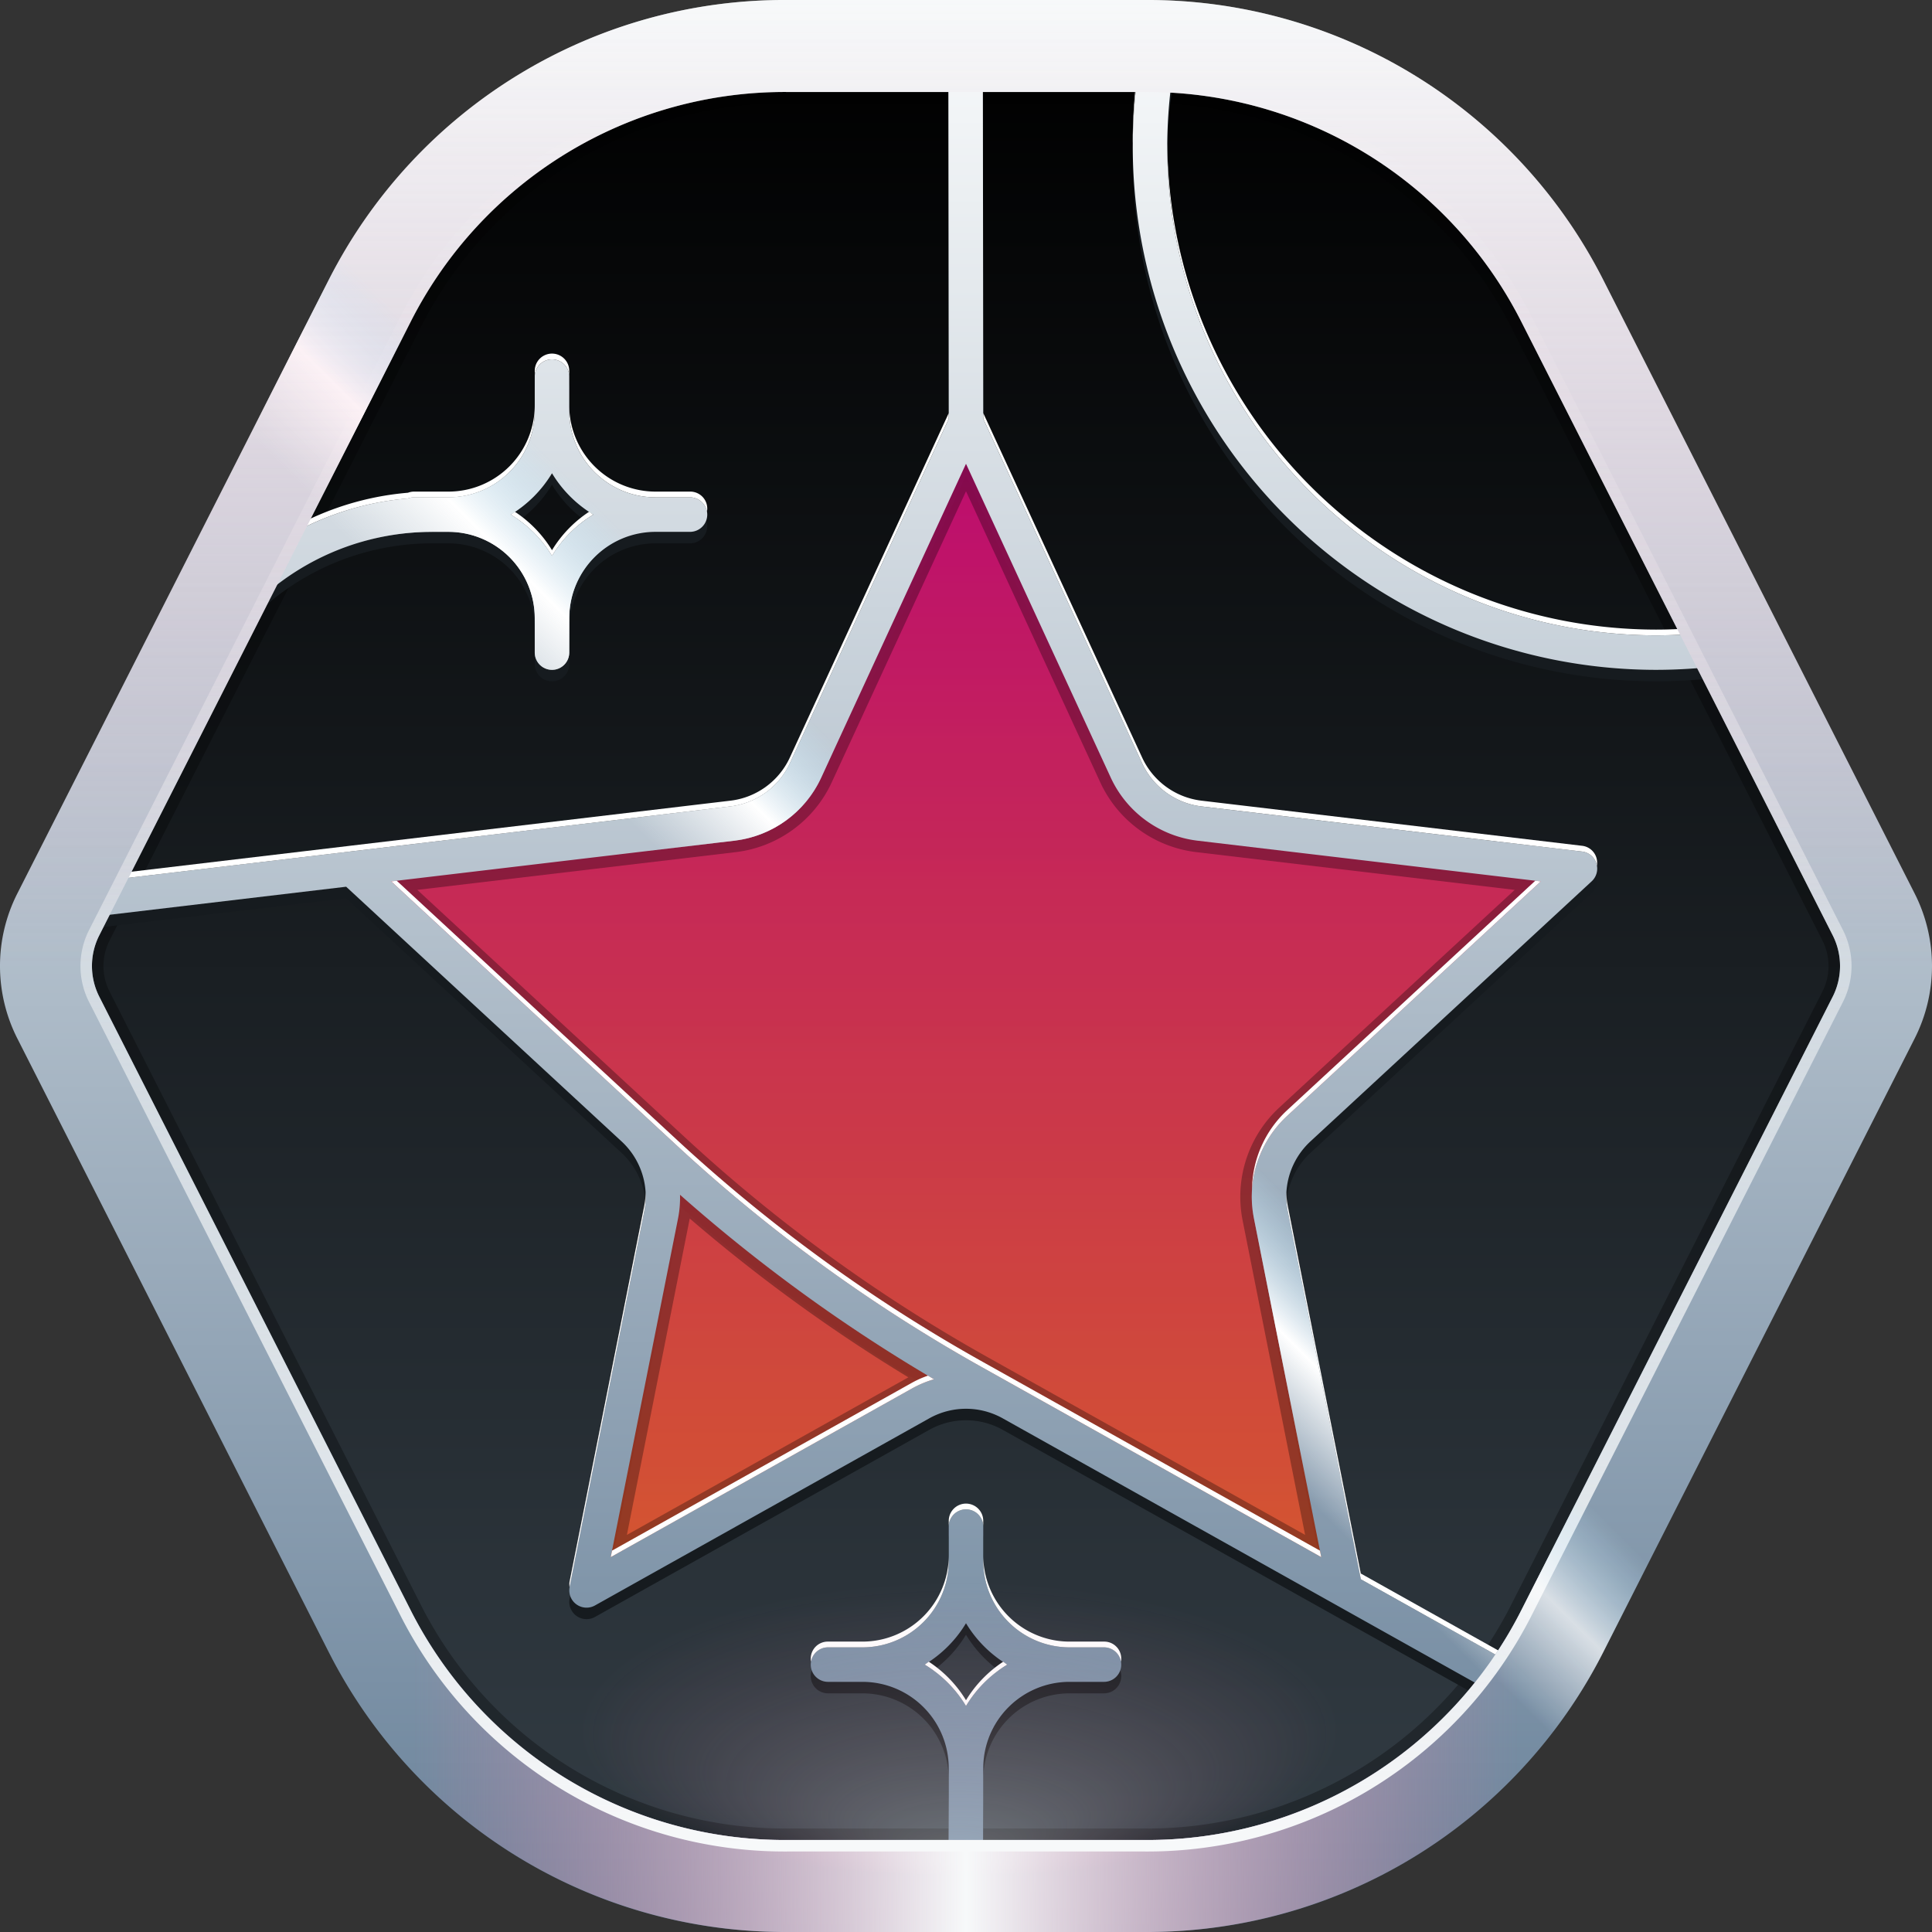 <svg xmlns="http://www.w3.org/2000/svg" xmlns:xlink="http://www.w3.org/1999/xlink" width="168" height="168" viewBox="0 0 168 168"><rect x="0" y="0" width="168" height="168" fill="#333333" stroke="none"/><defs><style>.cls-1{fill:none;}.cls-2{fill:url(#linear-gradient);}.cls-3{opacity:0.3;}.cls-4{fill:#161b1f;}.cls-5{opacity:0.8;fill:url(#New_Gradient_Swatch_2);}.cls-6{opacity:0.3;}.cls-7{fill:url(#New_Gradient_Swatch_1);}.cls-8{fill:#fff;}.cls-9{clip-path:url(#clip-path);}.cls-10{fill:url(#linear-gradient-2);}.cls-11{fill:url(#linear-gradient-3);}.cls-12{fill:url(#radial-gradient);}.cls-13{fill:url(#linear-gradient-4);}.cls-14{fill:url(#linear-gradient-5);}.cls-15{opacity:0.7;fill:url(#linear-gradient-6);}.cls-16{fill:url(#linear-gradient-7);}.cls-17{opacity:0.4;fill:url(#linear-gradient-8);}</style><linearGradient id="linear-gradient" x1="84" y1="164" x2="84" y2="4" gradientUnits="userSpaceOnUse"><stop offset="0" stop-color="#333d45"/><stop offset="0.999"/></linearGradient><linearGradient id="New_Gradient_Swatch_2" x1="84" y1="138.297" x2="84" y2="36.748" gradientUnits="userSpaceOnUse"><stop offset="0" stop-color="#ff602c"/><stop offset="1" stop-color="#e80a89"/></linearGradient><linearGradient id="New_Gradient_Swatch_1" x1="84" y1="166.248" x2="84" y2="3.248" gradientUnits="userSpaceOnUse"><stop offset="0" stop-color="#688199"/><stop offset="1" stop-color="#f7f9fa"/></linearGradient><clipPath id="clip-path"><path class="cls-1" d="M164.266,79.596,137.158,26.18a41.937,41.937,0,0,0-37.65-22.933H68.493A41.935,41.935,0,0,0,30.842,26.18L3.734,79.596a11.42,11.42,0,0,0,0,10.302l27.108,53.417a41.936,41.936,0,0,0,37.65,22.933H99.507a41.938,41.938,0,0,0,37.65-22.933l27.108-53.417A11.418,11.418,0,0,0,164.266,79.596ZM134.483,27.538l13.944,27.476A43.187,43.187,0,0,1,144,55.248a42.548,42.548,0,0,1-42.5-42.5,42.976,42.976,0,0,1,.491-6.415A38.881,38.881,0,0,1,134.483,27.538Zm-25.456,78.356,5.863,29.506L88.64,120.705l-.013-.006-3.326-1.862A138.671,138.671,0,0,1,58.915,99.666l-2.81-2.599h0l-1.69-1.563-14.74-13.631h0l-5.656-5.23,28.22-3.346.002-.001L63.892,73.1A9.56,9.56,0,0,0,71.4,67.645L84,40.329,96.6,67.645A9.56,9.56,0,0,0,104.108,73.1l29.874,3.542L111.895,97.067A9.561,9.561,0,0,0,109.027,105.893Zm-50.055,0a9.34,9.34,0,0,0,.16-2.001,141.716,141.716,0,0,0,22.082,16.043,9.344,9.344,0,0,0-1.855.77h-.001l-26.25,14.693ZM33.517,27.538a38.951,38.951,0,0,1,34.975-21.29H82.466L82.5,36.419l-13.824,29.97a6.542,6.542,0,0,1-5.137,3.732l-33.103,3.925-.002.001L8.6,76.636l9.259-18.245A22.087,22.087,0,0,1,37.644,46.248H39a7.508,7.508,0,0,1,7.5,7.5v3a1.5,1.5,0,0,0,3,0v-3a7.508,7.508,0,0,1,7.5-7.5h3a1.5,1.5,0,0,0,0-3H57a7.508,7.508,0,0,1-7.5-7.5v-3a1.5,1.5,0,0,0-3,0v3a7.508,7.508,0,0,1-7.5,7.5H36a1.489,1.489,0,0,0-.521.098,25.064,25.064,0,0,0-12.212,4.388Zm10.887,17.21A10.582,10.582,0,0,0,48,41.151a10.582,10.582,0,0,0,3.596,3.597A10.582,10.582,0,0,0,48,48.344,10.582,10.582,0,0,0,44.404,44.748Zm55.103,118.5H85.471l.029-6.493h-.001l.001-.007v-3a7.508,7.508,0,0,1,7.5-7.5h3a1.5,1.5,0,0,0,0-3H93a7.508,7.508,0,0,1-7.5-7.5v-3a1.5,1.5,0,0,0-3,0v3a7.508,7.508,0,0,1-7.5,7.5H72a1.5,1.5,0,0,0,0,3h3a7.508,7.508,0,0,1,7.5,7.5v2.993l-.029,6.507H68.493a38.952,38.952,0,0,1-34.975-21.29L6.409,88.541a8.413,8.413,0,0,1,0-7.587l.56-1.105,23.132-2.742,7.535,6.968,0,.001L54.068,99.27a6.54,6.54,0,0,1,1.962,6.039l-6.497,32.695a1.5,1.5,0,0,0,2.204,1.601L80.825,123.323a6.543,6.543,0,0,1,6.349,0l1.826,1.022L99.103,130l.002.002,31.731,17.762A39.038,39.038,0,0,1,99.507,163.248ZM84,148.345a10.582,10.582,0,0,0-3.596-3.597A10.582,10.582,0,0,0,84,141.151a10.582,10.582,0,0,0,3.596,3.597A10.582,10.582,0,0,0,84,148.345Zm77.591-59.804-27.108,53.417c-.586,1.154-1.241,2.255-1.928,3.33l-14.224-7.961L111.97,105.309a6.542,6.542,0,0,1,1.962-6.039l24.474-22.633a1.5,1.5,0,0,0-.842-2.591l-33.103-3.925a6.543,6.543,0,0,1-5.137-3.732L85.5,36.418l-.034-30.17H98.967a46.049,46.049,0,0,0-.467,6.5,45.551,45.551,0,0,0,45.5,45.5,45.945,45.945,0,0,0,5.873-.384l11.718,23.09A8.413,8.413,0,0,1,161.591,88.541Z"/></clipPath><linearGradient id="linear-gradient-2" x1="70.232" y1="99.053" x2="94.659" y2="74.626" gradientUnits="userSpaceOnUse"><stop offset="0.25" stop-color="#f7f9fa" stop-opacity="0"/><stop offset="0.5" stop-color="#fff"/><stop offset="0.75" stop-color="#bee6fa" stop-opacity="0"/></linearGradient><linearGradient id="linear-gradient-3" x1="84" y1="168" x2="84" y2="0" xlink:href="#New_Gradient_Swatch_1"/><radialGradient id="radial-gradient" cx="-115.177" cy="2003.699" fy="2021.753" r="20.267" gradientTransform="translate(359.286 -1734.468) scale(2.395 0.938)" gradientUnits="userSpaceOnUse"><stop offset="0" stop-color="#fff"/><stop offset="0.68" stop-color="#e78bad" stop-opacity="0"/></radialGradient><linearGradient id="linear-gradient-4" x1="36" y1="154.275" x2="132" y2="154.275" gradientUnits="userSpaceOnUse"><stop offset="0" stop-color="#e8749f" stop-opacity="0"/><stop offset="0.5" stop-color="#f7f9fa"/><stop offset="1" stop-color="#e8749f" stop-opacity="0"/></linearGradient><linearGradient id="linear-gradient-5" x1="84" y1="161" x2="84" y2="7" gradientUnits="userSpaceOnUse"><stop offset="0" stop-color="#f7f9fa"/><stop offset="1" stop-color="#f7f9fa" stop-opacity="0"/></linearGradient><linearGradient id="linear-gradient-6" x1="123.553" y1="151.3" x2="146.994" y2="127.859" xlink:href="#linear-gradient-2"/><linearGradient id="linear-gradient-7" x1="17.447" y1="45.195" x2="40.888" y2="21.754" xlink:href="#linear-gradient-2"/><linearGradient id="linear-gradient-8" x1="84" y1="84" x2="84" gradientUnits="userSpaceOnUse"><stop offset="0" stop-color="#e8749f" stop-opacity="0"/><stop offset="1" stop-color="#f7f9fa"/></linearGradient></defs><g id="Layer_2" data-name="Layer 2"><g id="Layer_1-2" data-name="Layer 1"><path class="cls-2" d="M68.485,164a40.446,40.446,0,0,1-36.313-22.111L5.064,88.473a9.919,9.919,0,0,1,0-8.945l27.108-53.416A40.446,40.446,0,0,1,68.485,4h31.03a40.446,40.446,0,0,1,36.313,22.111l27.108,53.417a9.918,9.918,0,0,1,0,8.944l-27.108,53.416A40.446,40.446,0,0,1,99.515,164Z"/><g class="cls-3"><path d="M99.515,9a35.469,35.469,0,0,1,31.854,19.375L158.477,81.79a4.9,4.9,0,0,1,0,4.419l-27.108,53.416A35.47,35.47,0,0,1,99.515,159h-31.03a35.469,35.469,0,0,1-31.854-19.375L9.523,86.21a4.9,4.9,0,0,1,0-4.42l27.108-53.416A35.469,35.469,0,0,1,68.485,9h31.03m0-1h-31.03A36.465,36.465,0,0,0,35.739,27.922L8.631,81.338a5.904,5.904,0,0,0,0,5.325l27.107,53.415A36.465,36.465,0,0,0,68.485,160h31.03a36.465,36.465,0,0,0,32.746-19.922L159.369,86.662a5.905,5.905,0,0,0,0-5.324l-27.108-53.416A36.465,36.465,0,0,0,99.515,8Z"/></g><path class="cls-4" d="M164.266,80.596,137.158,27.18a41.937,41.937,0,0,0-37.65-22.933H68.493A41.935,41.935,0,0,0,30.842,27.18L3.734,80.596a11.42,11.42,0,0,0,0,10.302l27.108,53.417a41.936,41.936,0,0,0,37.65,22.933H99.507a41.938,41.938,0,0,0,37.65-22.933l27.108-53.417A11.418,11.418,0,0,0,164.266,80.596ZM134.483,28.538l13.944,27.476A43.187,43.187,0,0,1,144,56.248a42.548,42.548,0,0,1-42.5-42.5,42.976,42.976,0,0,1,.491-6.415A38.881,38.881,0,0,1,134.483,28.538Zm-25.456,78.356,5.863,29.506L88.64,121.705l-.013-.006-3.326-1.862A138.671,138.671,0,0,1,58.915,100.666l-2.81-2.599h0l-1.69-1.563-14.74-13.631h0l-5.656-5.23,28.22-3.346.002-.001L63.892,74.1A9.56,9.56,0,0,0,71.4,68.645L84,41.329,96.6,68.645A9.56,9.56,0,0,0,104.108,74.1l29.874,3.542L111.895,98.067A9.561,9.561,0,0,0,109.027,106.893Zm-50.055,0a9.34,9.34,0,0,0,.16-2.001,141.716,141.716,0,0,0,22.082,16.043,9.344,9.344,0,0,0-1.855.77h-.001l-26.25,14.693ZM33.517,28.538a38.951,38.951,0,0,1,34.975-21.29H82.466L82.5,37.419l-13.824,29.97a6.542,6.542,0,0,1-5.137,3.732l-33.103,3.925-.002.001L8.6,77.636l9.259-18.245A22.087,22.087,0,0,1,37.644,47.248H39a7.508,7.508,0,0,1,7.5,7.5v3a1.5,1.5,0,0,0,3,0v-3a7.508,7.508,0,0,1,7.5-7.5h3a1.5,1.5,0,0,0,0-3H57a7.508,7.508,0,0,1-7.5-7.5v-3a1.5,1.5,0,0,0-3,0v3a7.508,7.508,0,0,1-7.5,7.5H36a1.489,1.489,0,0,0-.521.098,25.064,25.064,0,0,0-12.212,4.388Zm10.887,17.21A10.582,10.582,0,0,0,48,42.151a10.582,10.582,0,0,0,3.596,3.597A10.582,10.582,0,0,0,48,49.344,10.582,10.582,0,0,0,44.404,45.748Zm55.103,118.5H85.471l.029-6.493h-.001l.001-.007v-3a7.508,7.508,0,0,1,7.5-7.5h3a1.5,1.5,0,0,0,0-3H93a7.508,7.508,0,0,1-7.5-7.5v-3a1.5,1.5,0,0,0-3,0v3a7.508,7.508,0,0,1-7.5,7.5H72a1.5,1.5,0,0,0,0,3h3a7.508,7.508,0,0,1,7.5,7.5v2.993l-.029,6.507H68.493a38.952,38.952,0,0,1-34.975-21.29L6.409,89.541a8.413,8.413,0,0,1,0-7.587l.56-1.105,23.132-2.742,7.535,6.968,0,.001L54.068,100.27a6.54,6.54,0,0,1,1.962,6.039l-6.497,32.695a1.5,1.5,0,0,0,2.204,1.601L80.825,124.323a6.543,6.543,0,0,1,6.349,0l1.826,1.022L99.103,131l.002.002,31.731,17.762A39.038,39.038,0,0,1,99.507,164.248ZM84,149.345a10.582,10.582,0,0,0-3.596-3.597A10.582,10.582,0,0,0,84,142.151a10.582,10.582,0,0,0,3.596,3.597A10.582,10.582,0,0,0,84,149.345Zm77.591-59.804-27.108,53.417c-.586,1.154-1.241,2.255-1.928,3.33l-14.224-7.961L111.97,106.309a6.542,6.542,0,0,1,1.962-6.039l24.474-22.633a1.5,1.5,0,0,0-.842-2.591l-33.103-3.925a6.543,6.543,0,0,1-5.137-3.732L85.5,37.418l-.034-30.17H98.967a46.049,46.049,0,0,0-.467,6.5,45.551,45.551,0,0,0,45.5,45.5,45.945,45.945,0,0,0,5.873-.384l11.718,23.09A8.413,8.413,0,0,1,161.591,89.541Z"/><path class="cls-5" d="M80.092,122.015,51.005,138.297l6.497-32.696a8,8,0,0,0-2.415-7.433L30.612,75.536,63.715,71.611a8,8,0,0,0,6.322-4.594L84,36.748l13.962,30.27a8,8,0,0,0,6.323,4.594l33.103,3.925L112.914,98.168a8,8,0,0,0-2.415,7.433l6.497,32.696L87.907,122.015A8,8,0,0,0,80.092,122.015Z"/><path class="cls-6" d="M70.038,67.017a8,8,0,0,1-6.323,4.594L30.612,75.536,55.086,98.169a8,8,0,0,1,2.415,7.433l-6.497,32.695,29.088-16.282a8,8,0,0,1,7.815,0l29.088,16.282-6.497-32.695a8,8,0,0,1,2.415-7.433l24.474-22.633-33.103-3.925a8,8,0,0,1-6.322-4.594L84,36.748Zm-15.525,66.45s5.457-27.466,5.465-27.51a143.119,143.119,0,0,0,19.01,13.812C78.949,119.79,54.513,133.468,54.513,133.468ZM95.692,68.064a10.569,10.569,0,0,0,8.298,6.029L131.711,77.38,111.216,96.333a10.569,10.569,0,0,0-3.169,9.756l5.44,27.379-24.291-13.594-.099-.066-.04-.016-3.267-1.828A137.705,137.705,0,0,1,59.594,98.931L36.289,77.38,64.01,74.094a10.57,10.57,0,0,0,8.298-6.029L84,42.717Z"/><path class="cls-7" d="M164.266,79.596,137.158,26.18a41.937,41.937,0,0,0-37.65-22.933H68.493A41.935,41.935,0,0,0,30.842,26.18L3.734,79.596a11.42,11.42,0,0,0,0,10.302l27.108,53.417a41.936,41.936,0,0,0,37.65,22.933H99.507a41.938,41.938,0,0,0,37.65-22.933l27.108-53.417A11.418,11.418,0,0,0,164.266,79.596ZM134.483,27.538l13.944,27.476A43.187,43.187,0,0,1,144,55.248a42.548,42.548,0,0,1-42.5-42.5,42.976,42.976,0,0,1,.491-6.415A38.881,38.881,0,0,1,134.483,27.538Zm-25.456,78.356,5.863,29.506L88.64,120.705l-.013-.006-3.326-1.862A138.671,138.671,0,0,1,58.915,99.666l-2.81-2.599h0l-1.69-1.563-14.74-13.631h0l-5.656-5.23,28.22-3.346.002-.001L63.892,73.1A9.56,9.56,0,0,0,71.4,67.645L84,40.329,96.6,67.645A9.56,9.56,0,0,0,104.108,73.1l29.874,3.542L111.895,97.067A9.561,9.561,0,0,0,109.027,105.893Zm-50.055,0a9.34,9.34,0,0,0,.16-2.001,141.716,141.716,0,0,0,22.082,16.043,9.344,9.344,0,0,0-1.855.77h-.001l-26.25,14.693ZM33.517,27.538a38.951,38.951,0,0,1,34.975-21.29H82.466L82.5,36.419l-13.824,29.97a6.542,6.542,0,0,1-5.137,3.732l-33.103,3.925-.002.001L8.6,76.636l9.259-18.245A22.087,22.087,0,0,1,37.644,46.248H39a7.508,7.508,0,0,1,7.5,7.5v3a1.5,1.5,0,0,0,3,0v-3a7.508,7.508,0,0,1,7.5-7.5h3a1.5,1.5,0,0,0,0-3H57a7.508,7.508,0,0,1-7.5-7.5v-3a1.5,1.5,0,0,0-3,0v3a7.508,7.508,0,0,1-7.5,7.5H36a1.489,1.489,0,0,0-.521.098,25.064,25.064,0,0,0-12.212,4.388Zm10.887,17.21A10.582,10.582,0,0,0,48,41.151a10.582,10.582,0,0,0,3.596,3.597A10.582,10.582,0,0,0,48,48.344,10.582,10.582,0,0,0,44.404,44.748Zm55.103,118.5H85.471l.029-6.493h-.001l.001-.007v-3a7.508,7.508,0,0,1,7.5-7.5h3a1.5,1.5,0,0,0,0-3H93a7.508,7.508,0,0,1-7.5-7.5v-3a1.5,1.5,0,0,0-3,0v3a7.508,7.508,0,0,1-7.5,7.5H72a1.5,1.5,0,0,0,0,3h3a7.508,7.508,0,0,1,7.5,7.5v2.993l-.029,6.507H68.493a38.952,38.952,0,0,1-34.975-21.29L6.409,88.541a8.413,8.413,0,0,1,0-7.587l.56-1.105,23.132-2.742,7.535,6.968,0,.001L54.068,99.27a6.54,6.54,0,0,1,1.962,6.039l-6.497,32.695a1.5,1.5,0,0,0,2.204,1.601L80.825,123.323a6.543,6.543,0,0,1,6.349,0l1.826,1.022L99.103,130l.002.002,31.731,17.762A39.038,39.038,0,0,1,99.507,163.248ZM84,148.345a10.582,10.582,0,0,0-3.596-3.597A10.582,10.582,0,0,0,84,141.151a10.582,10.582,0,0,0,3.596,3.597A10.582,10.582,0,0,0,84,148.345Zm77.591-59.804-27.108,53.417c-.586,1.154-1.241,2.255-1.928,3.33l-14.224-7.961L111.97,105.309a6.542,6.542,0,0,1,1.962-6.039l24.474-22.633a1.5,1.5,0,0,0-.842-2.591l-33.103-3.925a6.543,6.543,0,0,1-5.137-3.732L85.5,36.418l-.034-30.17H98.967a46.049,46.049,0,0,0-.467,6.5,45.551,45.551,0,0,0,45.5,45.5,45.945,45.945,0,0,0,5.873-.384l11.718,23.09A8.413,8.413,0,0,1,161.591,88.541Z"/><path class="cls-8" d="M85.5,132.248a1.5,1.5,0,0,0-3,0v.5a1.5,1.5,0,0,1,3,0Z"/><path class="cls-8" d="M96,142.748H93a7.508,7.508,0,0,1-7.5-7.5v.5a7.508,7.508,0,0,0,7.5,7.5h3a1.497,1.497,0,0,1,1.475,1.25A1.478,1.478,0,0,0,96,142.748Z"/><path class="cls-8" d="M79.359,120.706H79.36a9.344,9.344,0,0,1,1.855-.77c-.175-.103-.347-.212-.522-.315a8.643,8.643,0,0,0-1.333.586h-.001L53.221,134.837l-.112.562Z"/><path class="cls-8" d="M133.982,76.642l-.479-.057L111.895,96.567a9.554,9.554,0,0,0-3.027,6.899,9.565,9.565,0,0,1,3.027-6.399Z"/><path class="cls-8" d="M39.674,81.873h0l14.74,13.631,1.69,1.563h0l2.81,2.599a138.671,138.671,0,0,0,26.386,19.171l3.326,1.862.013.006,26.25,14.694-.112-.562L88.64,120.205l-.013-.006-3.326-1.862A138.671,138.671,0,0,1,58.915,99.166l-2.81-2.599h0l-1.69-1.563-14.74-13.631h0l-5.176-4.787-.479.057Z"/><path class="cls-8" d="M134.483,141.458c-.586,1.154-1.241,2.255-1.928,3.33l-14.224-7.961L111.97,104.809a6.394,6.394,0,0,1-.109-1.162,6.432,6.432,0,0,0,.109,1.662l6.362,32.017,14.224,7.961c.686-1.075,1.342-2.176,1.928-3.33l27.108-53.417a8.379,8.379,0,0,0,.889-4.043,8.368,8.368,0,0,1-.889,3.543Z"/><path class="cls-8" d="M3.734,79.596,30.842,26.18a41.935,41.935,0,0,1,37.65-22.933H99.507a41.937,41.937,0,0,1,37.65,22.933l27.108,53.416a11.365,11.365,0,0,1,1.213,4.901,11.375,11.375,0,0,0-1.213-5.401L137.158,25.68a41.937,41.937,0,0,0-37.65-22.933H68.493A41.935,41.935,0,0,0,30.842,25.68L3.734,79.096a11.377,11.377,0,0,0-1.213,5.401A11.367,11.367,0,0,1,3.734,79.596Z"/><path class="cls-8" d="M99.507,162.748H85.473l-.002.5H99.507a39.038,39.038,0,0,0,31.329-15.484l-.276-.155A39.036,39.036,0,0,1,99.507,162.748Z"/><path class="cls-8" d="M82.5,135.248a7.508,7.508,0,0,1-7.5,7.5H72a1.478,1.478,0,0,0-1.475,1.75A1.497,1.497,0,0,1,72,143.248h3a7.508,7.508,0,0,0,7.5-7.5Z"/><path class="cls-8" d="M56.03,105.309a6.436,6.436,0,0,0,.109-1.663,6.386,6.386,0,0,1-.109,1.163l-6.497,32.695a1.48,1.48,0,0,0-.001.52c.001-.007,0-.013.001-.02Z"/><path class="cls-8" d="M35.479,43.346A1.489,1.489,0,0,1,36,43.248h3a7.508,7.508,0,0,0,7.5-7.5v-.5a7.508,7.508,0,0,1-7.5,7.5H36a1.489,1.489,0,0,0-.521.098A25.059,25.059,0,0,0,23.645,46.989l-.378.745A25.064,25.064,0,0,1,35.479,43.346Z"/><path class="cls-8" d="M60,42.748H57a7.508,7.508,0,0,1-7.5-7.5v.5a7.508,7.508,0,0,0,7.5,7.5h3a1.497,1.497,0,0,1,1.475,1.25A1.478,1.478,0,0,0,60,42.748Z"/><path class="cls-8" d="M30.434,74.047l.002-.001,33.103-3.925a6.542,6.542,0,0,0,5.137-3.732L82.5,36.419l-.001-.499L68.675,65.889a6.542,6.542,0,0,1-5.137,3.732l-33.103,3.925-.002.001L8.87,76.104l-.27.532Z"/><path class="cls-8" d="M87.596,144.748c-.126-.076-.24-.169-.363-.25A10.57,10.57,0,0,0,84,147.845a10.572,10.572,0,0,0-3.233-3.347c-.123.081-.237.174-.363.25A10.582,10.582,0,0,1,84,148.345,10.582,10.582,0,0,1,87.596,144.748Z"/><path class="cls-8" d="M48,48.344a10.582,10.582,0,0,1,3.596-3.597c-.126-.076-.24-.169-.363-.25A10.57,10.57,0,0,0,48,47.844a10.572,10.572,0,0,0-3.233-3.347c-.123.081-.237.174-.363.25A10.582,10.582,0,0,1,48,48.344Z"/><path class="cls-8" d="M6.409,88.541l27.108,53.417a38.952,38.952,0,0,0,34.975,21.29h13.978l.029-6.507v-.5l-.029,6.507H68.493a38.952,38.952,0,0,1-34.975-21.29L6.409,88.041a8.369,8.369,0,0,1-.889-3.543A8.38,8.38,0,0,0,6.409,88.541Z"/><path class="cls-8" d="M98.904,6.248a45.904,45.904,0,0,0-.404,6c0,.07.005.14.005.21a46.134,46.134,0,0,1,.462-6.21Z"/><path class="cls-8" d="M144,55.248a43.187,43.187,0,0,0,4.426-.234l-.244-.481c-1.388.136-2.786.215-4.182.215A42.545,42.545,0,0,1,101.505,12.466c-.001.094-.005.188-.005.282A42.548,42.548,0,0,0,144,55.248Z"/><path class="cls-8" d="M85.5,36.418,99.324,66.389a6.543,6.543,0,0,0,5.137,3.732l33.103,3.925a1.499,1.499,0,0,1,1.25,1.025,1.46,1.46,0,0,1,.038.224,1.471,1.471,0,0,0-1.288-1.749l-33.103-3.925a6.543,6.543,0,0,1-5.137-3.732L85.5,35.918l-.034-29.67h-.001Z"/><path class="cls-8" d="M49.5,32.248a1.5,1.5,0,0,0-3,0v.5a1.5,1.5,0,0,1,3,0Z"/><g class="cls-9"><path id="FOR_LINE_WORK_LIPS" data-name="FOR LINE WORK LIPS" class="cls-10" d="M32.093,12.059A90.346,90.346,0,0,0,8.831,37.08L131.985,160.806a90.261,90.261,0,0,0,24.904-23.37Z"/></g><path class="cls-11" d="M99.515,168h-31.03a44.427,44.427,0,0,1-39.88-24.301L1.497,90.283a13.933,13.933,0,0,1-.001-12.565L28.605,24.301A44.427,44.427,0,0,1,68.485,0h31.03a44.427,44.427,0,0,1,39.88,24.301l27.108,53.417a13.933,13.933,0,0,1,0,12.564l-27.108,53.417A44.427,44.427,0,0,1,99.515,168ZM68.485,8A36.465,36.465,0,0,0,35.739,27.922L8.631,81.338a5.904,5.904,0,0,0,0,5.325l27.107,53.415A36.465,36.465,0,0,0,68.485,160h31.03a36.465,36.465,0,0,0,32.746-19.922l27.108-53.416a5.905,5.905,0,0,0,0-5.324l-27.108-53.416A36.465,36.465,0,0,0,99.515,8Z"/><g class="cls-3"><ellipse class="cls-12" cx="83.467" cy="144" rx="48.533" ry="19"/></g><path class="cls-13" d="M132,140.551A36.46,36.46,0,0,1,99.515,160h-31.03A36.46,36.46,0,0,1,36,140.551v13.614A44.62,44.62,0,0,0,68.485,168h31.03A44.62,44.62,0,0,0,132,154.165Z"/><path class="cls-14" d="M99.515,8a36.465,36.465,0,0,1,32.746,19.922l27.108,53.416a5.905,5.905,0,0,1,0,5.324l-27.108,53.416A36.465,36.465,0,0,1,99.515,160h-31.03A36.465,36.465,0,0,1,35.739,140.078L8.631,86.663a5.904,5.904,0,0,1,0-5.325l27.108-53.416A36.465,36.465,0,0,1,68.485,8h31.03m0-1h-31.03A37.46,37.46,0,0,0,34.847,27.469L7.739,80.885a6.909,6.909,0,0,0,0,6.231l27.108,53.415A37.46,37.46,0,0,0,68.485,161h31.03a37.46,37.46,0,0,0,33.638-20.469l27.108-53.416a6.907,6.907,0,0,0,0-6.23l-27.108-53.416A37.46,37.46,0,0,0,99.515,7Z"/><path class="cls-15" d="M147.285,128.151,141.334,122.2l-9.073,17.878a36.192,36.192,0,0,1-8.784,11.147l5.67,5.67a44.209,44.209,0,0,0,10.247-13.196Z"/><path class="cls-16" d="M34.57,15.435a44.364,44.364,0,0,0-5.965,8.866l-10.79,21.262,5.951,5.952L35.739,27.922A36.34,36.34,0,0,1,40.24,21.105Z"/><path class="cls-17" d="M7.997,84a5.884,5.884,0,0,1,.634-2.662l27.108-53.416A36.465,36.465,0,0,1,68.485,8h31.03a36.465,36.465,0,0,1,32.746,19.922l27.108,53.416A5.886,5.886,0,0,1,160.003,84H168a13.888,13.888,0,0,0-1.497-6.282l-27.108-53.417A44.427,44.427,0,0,0,99.515,0h-31.03a44.427,44.427,0,0,0-39.88,24.301L1.497,77.718A13.887,13.887,0,0,0,0,84Z"/></g></g></svg>